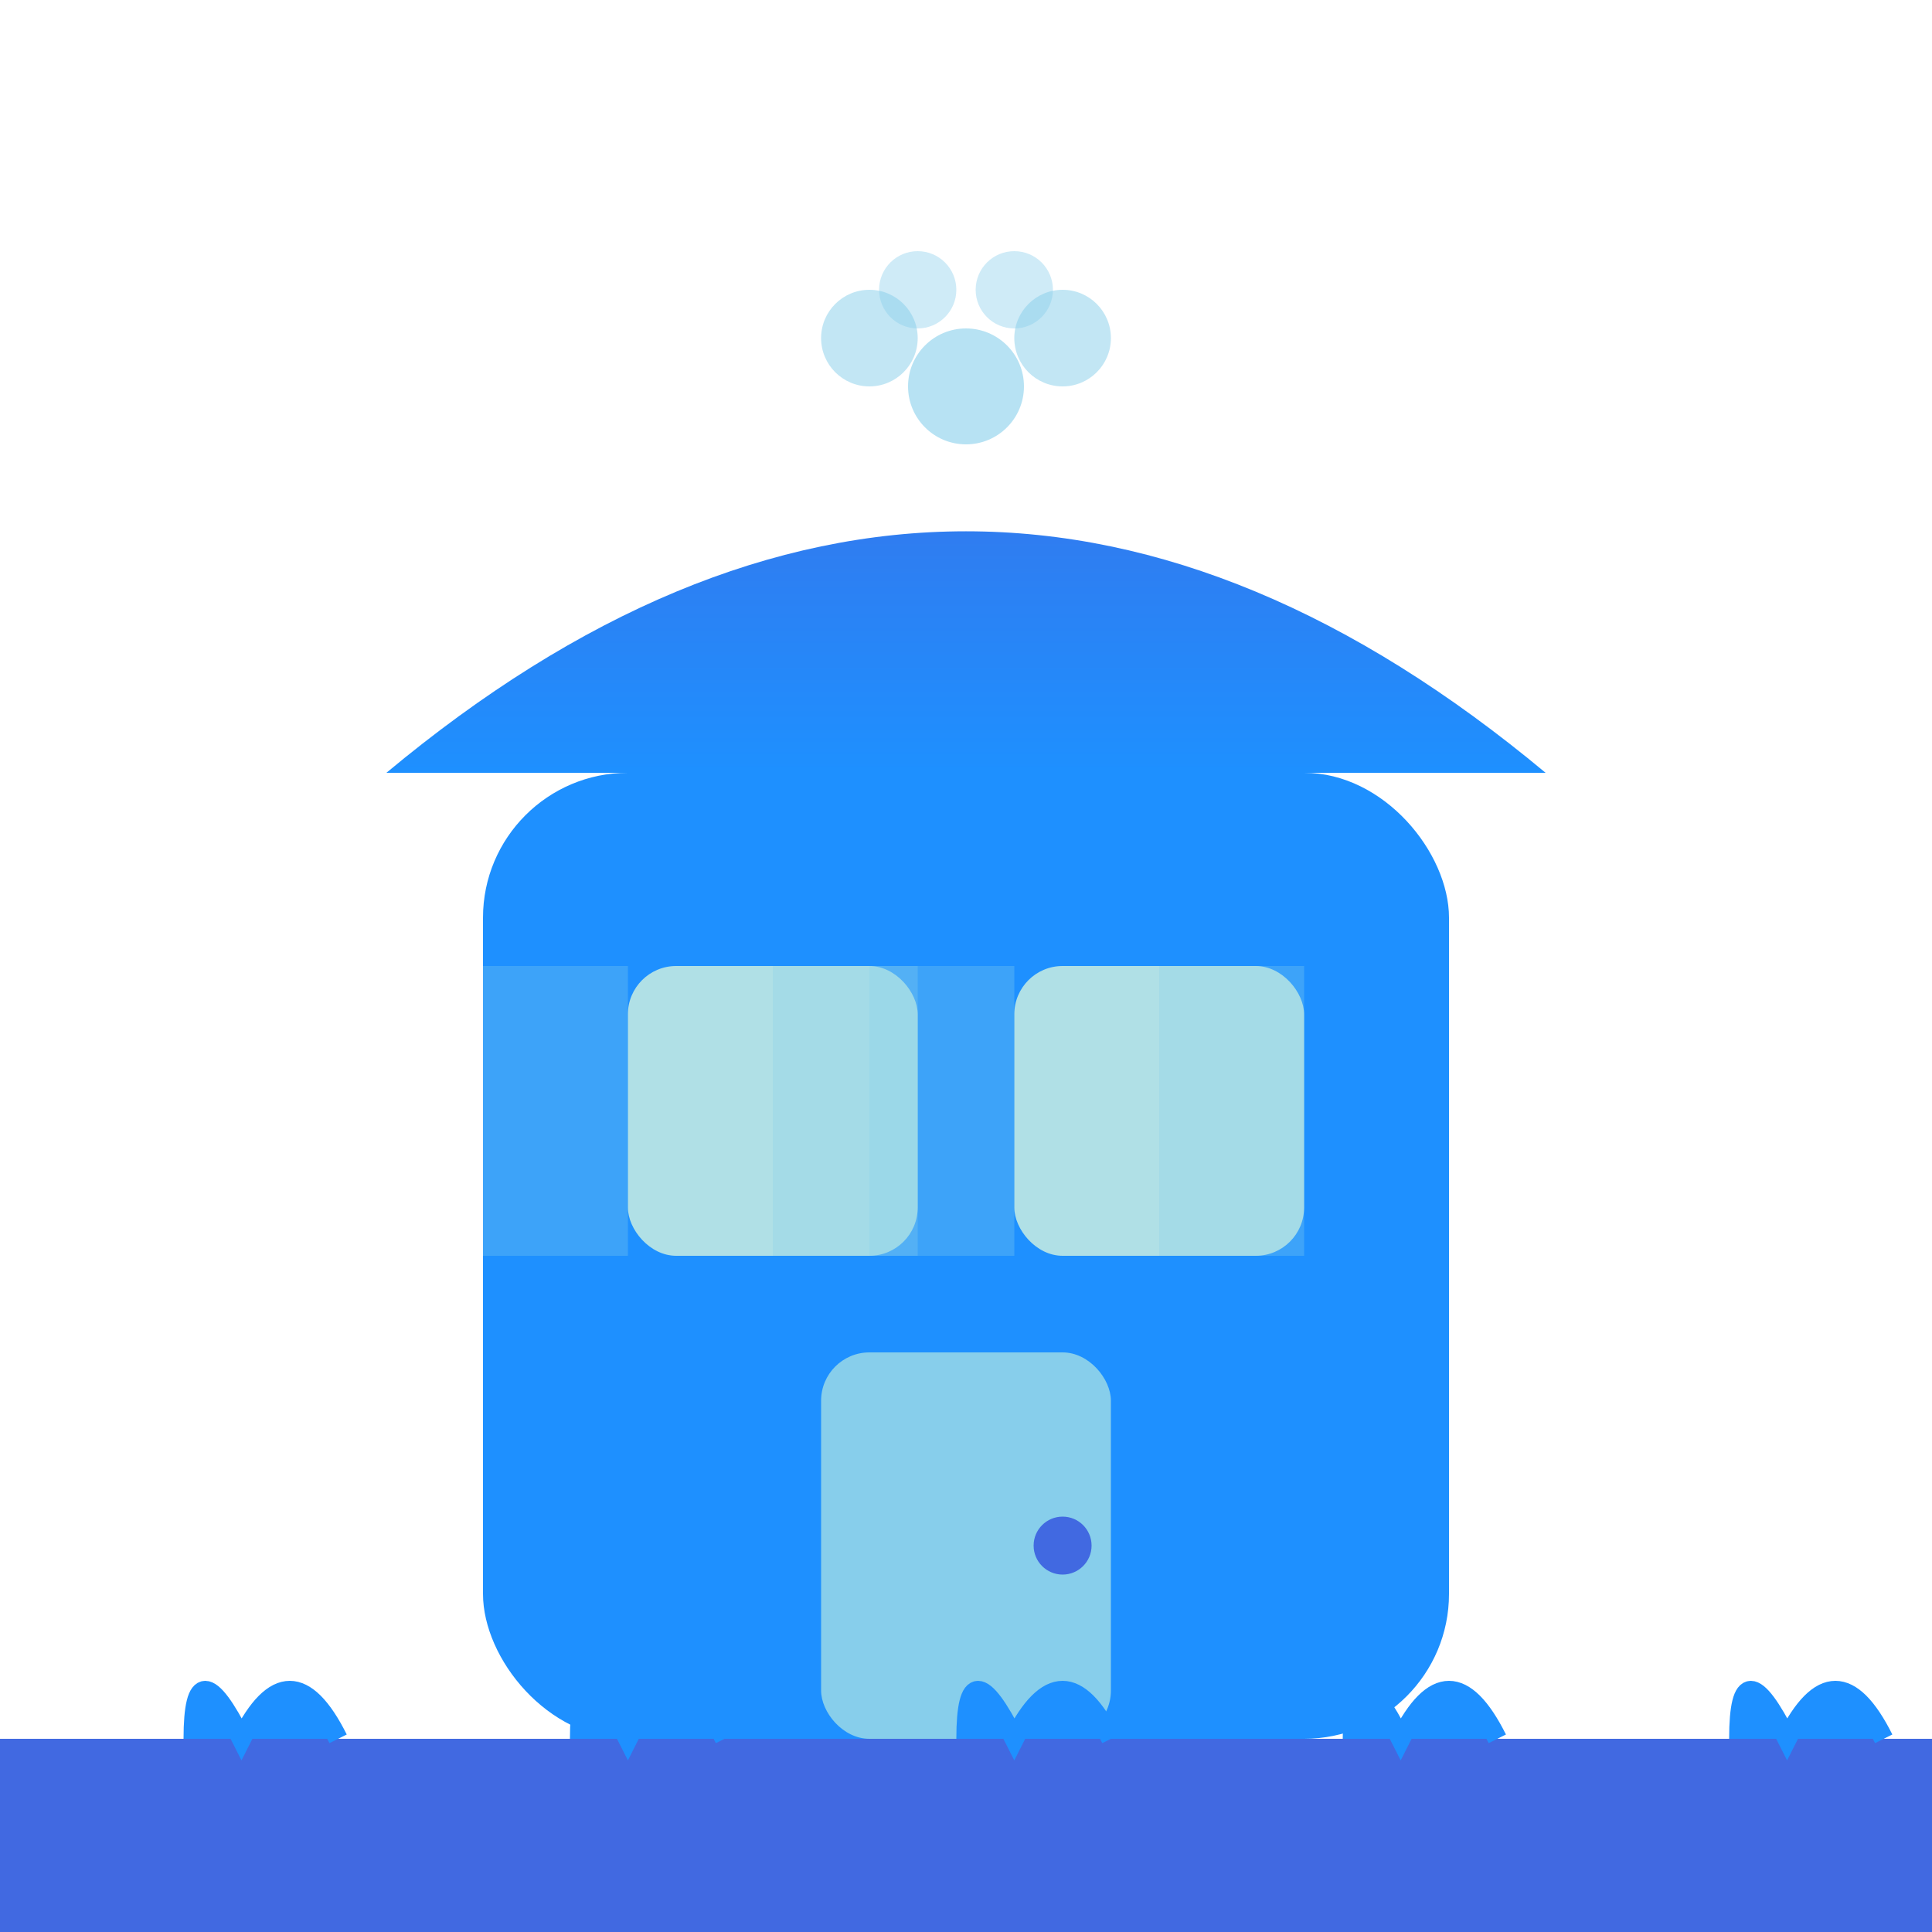 <?xml version="1.0" encoding="UTF-8"?>
<svg width="200" height="200" viewBox="0 0 200 200" xmlns="http://www.w3.org/2000/svg">
  <!-- Sauna building with blue -->
  <rect x="50" y="80" width="100" height="100" fill="#1E90FF" rx="15"/>
  <!-- Roof with gradient -->
  <defs>
    <linearGradient id="roofGradient" x1="0%" y1="0%" x2="0%" y2="100%">
      <stop offset="0%" style="stop-color:#4169E1;stop-opacity:1" />
      <stop offset="100%" style="stop-color:#1E90FF;stop-opacity:1" />
    </linearGradient>
  </defs>
  <path d="M40 80 Q100 30 160 80" fill="url(#roofGradient)"/>
  <!-- Door with cute handle -->
  <rect x="85" y="140" width="30" height="40" fill="#87CEEB" rx="5"/>
  <circle cx="110" cy="160" r="3" fill="#4169E1"/>
  <!-- Windows with curtains -->
  <rect x="65" y="100" width="30" height="30" fill="#B0E0E6" rx="5"/>
  <rect x="105" y="100" width="30" height="30" fill="#B0E0E6" rx="5"/>
  <!-- Curtains -->
  <path d="M65 100 L65 130 L50 130 L50 100 Z" fill="#87CEEB" opacity="0.3"/>
  <path d="M95 100 L95 130 L80 130 L80 100 Z" fill="#87CEEB" opacity="0.3"/>
  <path d="M105 100 L105 130 L90 130 L90 100 Z" fill="#87CEEB" opacity="0.3"/>
  <path d="M135 100 L135 130 L120 130 L120 100 Z" fill="#87CEEB" opacity="0.3"/>
  <!-- Cute steam particles -->
  <circle cx="100" cy="40" r="6" fill="#87CEEB" opacity="0.6"/>
  <circle cx="90" cy="35" r="5" fill="#87CEEB" opacity="0.5"/>
  <circle cx="110" cy="35" r="5" fill="#87CEEB" opacity="0.5"/>
  <circle cx="95" cy="30" r="4" fill="#87CEEB" opacity="0.4"/>
  <circle cx="105" cy="30" r="4" fill="#87CEEB" opacity="0.4"/>
  <!-- Ground with grass tufts -->
  <rect x="0" y="180" width="200" height="20" fill="#4169E1"/>
  <!-- Grass tufts -->
  <path d="M20 180 Q20 170 25 180 Q30 170 35 180" fill="#1E90FF" stroke="#1E90FF" stroke-width="2"/>
  <path d="M60 180 Q60 170 65 180 Q70 170 75 180" fill="#1E90FF" stroke="#1E90FF" stroke-width="2"/>
  <path d="M100 180 Q100 170 105 180 Q110 170 115 180" fill="#1E90FF" stroke="#1E90FF" stroke-width="2"/>
  <path d="M140 180 Q140 170 145 180 Q150 170 155 180" fill="#1E90FF" stroke="#1E90FF" stroke-width="2"/>
  <path d="M180 180 Q180 170 185 180 Q190 170 195 180" fill="#1E90FF" stroke="#1E90FF" stroke-width="2"/>
</svg>